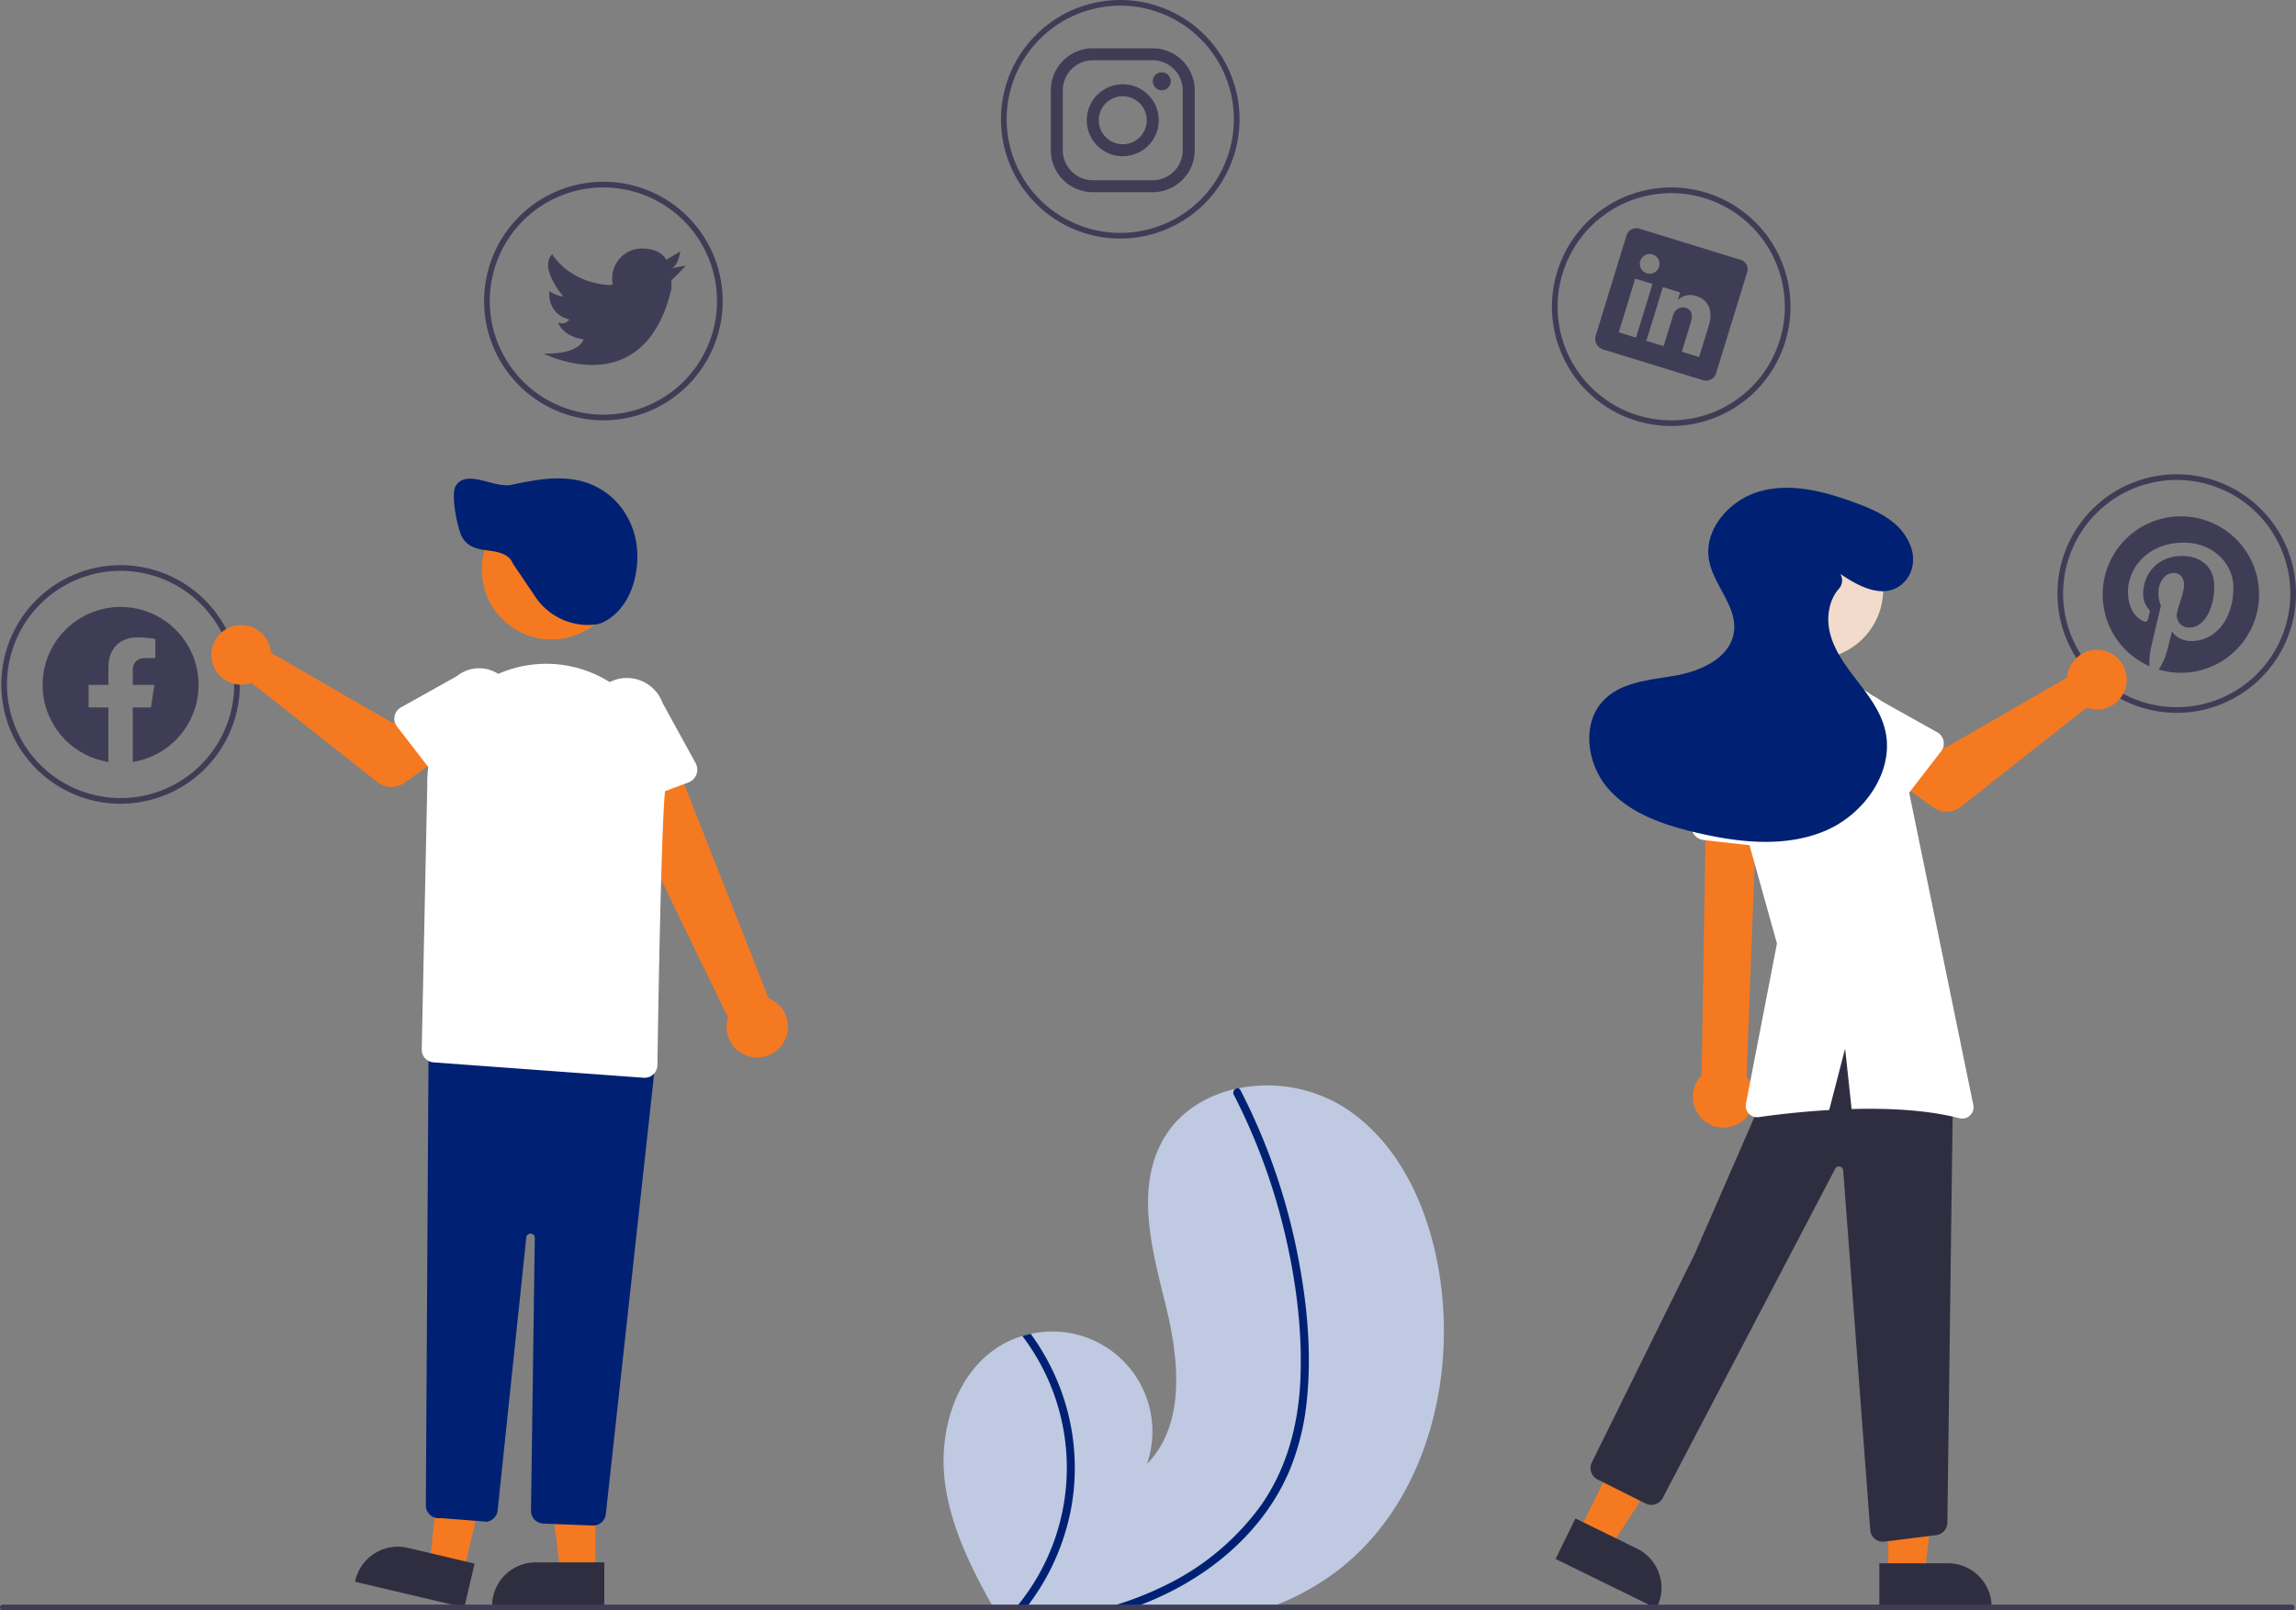 <svg xmlns="http://www.w3.org/2000/svg" width="808.465" height="567" viewBox="0 0 808.465 567">
  <rect x="0" y="0" width="808.465" height="567" fill="#808080" stroke="none"/>
  <g id="sociallink" transform="translate(-0.005)">
    <path id="Path_167" data-name="Path 167" d="M664.875,720.92a90.429,90.429,0,0,1-19.39,10.58c-1.8.72-3.61,1.39-5.45,2H546.1c-.38-.66-.75-1.33-1.13-2-7.62-13.64-14.53-27.81-16.49-43.22-2.35-18.5,4.24-39.45,20.53-48.54a32.585,32.585,0,0,1,6.74-2.82c.97-.3,1.96-.54,2.96-.75a35.216,35.216,0,0,1,40.95,45.78c13.81-14.16,11.23-37.12,6.47-56.31s-10.55-40.55-.84-57.79c5.39-9.59,14.88-15.54,25.52-17.94.33-.07.66-.14.98-.2a51.406,51.406,0,0,1,36.93,6.47c20.36,12.82,30.81,37.15,34.2,60.97C708.4,655.49,696.295,698.27,664.875,720.92Z" transform="translate(-195.765 -166.5)" fill="#bfc9e1"/>
    <path id="Path_168" data-name="Path 168" d="M566.085,648.39a79.151,79.151,0,0,1,6.84,49.29,81.3,81.3,0,0,1-14.96,33.82c-.51.68-1.03,1.35-1.56,2h-3.71c.57-.65,1.13-1.32,1.66-2a76.553,76.553,0,0,0,1.4-94.58c.97-.3,1.96-.54,2.96-.75a79.958,79.958,0,0,1,7.37,12.22Z" transform="translate(-195.765 -166.5)" fill="#002173"/>
    <path id="Path_169" data-name="Path 169" d="M655.945,659.46a87.39,87.39,0,0,1-6.03,24.62,75.878,75.878,0,0,1-11.78,19.24c-9.93,11.95-23.07,20.94-37.34,26.92q-1.56.66-3.15,1.26c-1.84.72-3.7,1.38-5.57,2h-10.13c2.39-.6,4.77-1.27,7.12-2a118.818,118.818,0,0,0,16.31-6.43,90.565,90.565,0,0,0,33.88-27.79c9.49-13.1,13.68-28.85,14.4-44.86.76-17.13-1.47-34.57-5.38-51.24a214.821,214.821,0,0,0-18.07-49.23,1.545,1.545,0,0,1,.61-2.04,1.336,1.336,0,0,1,.98-.2,1.145,1.145,0,0,1,.76.64c.99,1.93,1.961,3.86,2.89,5.81a218.023,218.023,0,0,1,17.03,51.08C655.905,624.28,657.745,642.11,655.945,659.46Z" transform="translate(-195.765 -166.5)" fill="#002173"/>
    <path id="Path_170" data-name="Path 170" d="M238.235,449.5a42,42,0,1,1,42-42A42,42,0,0,1,238.235,449.5Zm0-82a40,40,0,1,0,40,40A40,40,0,0,0,238.235,367.5Z" transform="translate(-195.765 -166.5)" fill="#3f3d56"/>
    <path id="Path_171" data-name="Path 171" d="M408.235,314.5a42,42,0,1,1,42-42,42,42,0,0,1-42,42Zm0-82a40,40,0,1,0,40,40,40,40,0,0,0-40-40Z" transform="translate(-195.765 -166.5)" fill="#3f3d56"/>
    <path id="Path_172" data-name="Path 172" d="M590.235,250.5a42,42,0,1,1,42-42,42,42,0,0,1-42,42Zm0-82a40,40,0,1,0,40,40A40,40,0,0,0,590.235,168.5Z" transform="translate(-195.765 -166.5)" fill="#3f3d56"/>
    <path id="Path_173" data-name="Path 173" d="M784.235,316.5a42,42,0,1,1,42-42,42,42,0,0,1-42,42Zm0-82a40,40,0,1,0,40,40A40,40,0,0,0,784.235,234.5Z" transform="translate(-195.765 -166.5)" fill="#3f3d56"/>
    <path id="Path_174" data-name="Path 174" d="M962.235,417.5a42,42,0,1,1,42-42,42,42,0,0,1-42,42Zm0-82a40,40,0,1,0,40,40A40,40,0,0,0,962.235,335.5Z" transform="translate(-195.765 -166.5)" fill="#3f3d56"/>
    <path id="Path_175" data-name="Path 175" d="M432.235,261l5-1s-4.2,4.7-5,5h0a20.127,20.127,0,0,0,0,3c-9.6,41.2-45,23-45,23,12.9.3,14-5,14-5-7.5-1.1-9-6-9-6a3.09,3.09,0,0,0,4-1c-8.1-2.1-7-10-7-10a10.4,10.4,0,0,0,4.9,1.9c-.9-1.1-8.5-10.2-3.9-14.9,0,0,5.6,10,20.3,10.9l1-.2a7.849,7.849,0,0,1-.2-2.2,10.5,10.5,0,0,1,10.5-10.5c7,0,8.5,4,8.5,4l5-3C435.235,255,434.735,260,432.235,261Z" transform="translate(-195.765 -166.5)" fill="#3f3d56"/>
    <path id="Path_176" data-name="Path 176" d="M555.8,539.633l11.009,5.4,26.052-39.893-16.247-7.964Z" fill="#f57921"/>
    <path id="Path_177" data-name="Path 177" d="M750.518,701.163,772.2,711.79h0a15.386,15.386,0,0,1,7.043,20.588l-.22.449-35.5-17.4Z" transform="translate(-195.765 -166.5)" fill="#2f2e41"/>
    <path id="Path_178" data-name="Path 178" d="M664.893,558.443h12.26l5.832-47.287H664.891Z" fill="#f57921"/>
    <path id="Path_179" data-name="Path 179" d="M857.531,716.94h24.145a15.386,15.386,0,0,1,15.386,15.387v.5H857.531Z" transform="translate(-195.765 -166.5)" fill="#2f2e41"/>
    <circle id="Ellipse_80" data-name="Ellipse 80" cx="24.561" cy="24.561" r="24.561" transform="translate(613.998 182.967)" fill="#f2dbca"/>
    <path id="Path_180" data-name="Path 180" d="M858.782,709.346a4.5,4.5,0,0,1-4.49-4.3L844.8,578.681a1.5,1.5,0,0,0-2.828-.647L781.238,693.976a4.523,4.523,0,0,1-6,1.937l-16.93-8.465a4.509,4.509,0,0,1-2.023-6.016L792.525,608l24-55.005c9.265-18.249,19.1-27.653,30.076-28.75,11.258-1.124,23.281,6.617,36.762,23.667l.11.139,0,.177-2,154.357a4.479,4.479,0,0,1-4.08,4.474l-18.171,2.266Q859,709.346,858.782,709.346Z" transform="translate(-195.765 -166.5)" fill="#2f2e41"/>
    <path id="Path_181" data-name="Path 181" d="M808.4,561.878a10.743,10.743,0,0,0,2.369-16.3l3.7-97.855-18,2.243-1.518,95.2A10.8,10.8,0,0,0,808.4,561.878Z" transform="translate(-195.765 -166.5)" fill="#f57921"/>
    <path id="Path_182" data-name="Path 182" d="M819.788,465.022l-24.172-2.747a4.817,4.817,0,0,1-4.111-6.025l6.241-23.437a13.377,13.377,0,1,1,26.575,3.1l.826,24.162a4.817,4.817,0,0,1-5.358,4.949Z" transform="translate(-195.765 -166.5)" fill="#fff"/>
    <path id="Path_183" data-name="Path 183" d="M923.914,403.422a10.538,10.538,0,0,0-.239,1.64l-42.957,24.782-10.441-6.011-11.131,14.572,17.45,12.438a8,8,0,0,0,9.6-.234l44.3-34.946a10.5,10.5,0,1,0-6.576-12.241Z" transform="translate(-195.765 -166.5)" fill="#f57921"/>
    <path id="Path_184" data-name="Path 184" d="M879.281,431.018,865.4,449.012a4.5,4.5,0,0,1-6.8.373l-15.717-16.321A12.5,12.5,0,1,1,858.2,413.319l19.713,11.023a4.5,4.5,0,0,1,1.365,6.676Z" transform="translate(-195.765 -166.5)" fill="#fff"/>
    <path id="Path_185" data-name="Path 185" d="M890.607,555.563,863.953,425.734a24.345,24.345,0,0,0-27.85-19.118l-8.889,1.482a23.838,23.838,0,0,0-15.48,9.658h0a33.29,33.29,0,0,0-4.973,28.31l14.712,52.655-10.919,56.412a4,4,0,0,0,4.487,4.72c5.466-.782,14.477-1.9,24.825-2.507l5.606-21.626L847.754,557c12.712-.356,26.512.267,37.9,3.225a4,4,0,0,0,4.957-4.665Z" transform="translate(-195.765 -166.5)" fill="#fff"/>
    <path id="Path_186" data-name="Path 186" d="M843.775,368.564c6.313,4.32,14.6,8.762,21.049,4.161,4.234-3.021,5.567-8.615,3.851-13.525-3.087-8.829-11.569-12.715-19.68-15.695-10.544-3.873-22.026-6.954-32.911-4.181s-20.506,13.313-18.541,24.373c1.58,8.894,9.97,16.295,8.779,25.25-1.2,9.012-11.334,13.756-20.281,15.367s-18.96,2.128-25.391,8.555c-8.2,8.2-6.155,22.853,1.564,31.509s19.367,12.58,30.654,15.248c14.955,3.534,31.129,5.392,45.332-.474s25.256-21.654,21.141-36.46c-1.738-6.254-5.832-11.539-9.789-16.685s-7.963-10.526-9.472-16.839c-1.258-5.261-.327-11.369,3.162-15.315a4.437,4.437,0,0,0,.594-5.186Z" transform="translate(-195.765 -166.5)" fill="#002173"/>
    <path id="Path_187" data-name="Path 187" d="M601.674,187.723a10.59,10.59,0,0,1,10.559,10.559V219.4a10.59,10.59,0,0,1-10.558,10.559H580.559A10.59,10.59,0,0,1,570,219.4V198.281a10.59,10.59,0,0,1,10.558-10.558h21.115m0-4.223H580.559a14.825,14.825,0,0,0-14.781,14.781V219.4a14.825,14.825,0,0,0,14.781,14.781h21.115A14.825,14.825,0,0,0,616.455,219.4V198.281A14.824,14.824,0,0,0,601.674,183.5Z" transform="translate(-195.765 -166.5)" fill="#3f3d56"/>
    <path id="Path_188" data-name="Path 188" d="M604.841,198.281a3.161,3.161,0,1,1,.014,0Z" transform="translate(-195.765 -166.5)" fill="#3f3d56"/>
    <path id="Path_189" data-name="Path 189" d="M591.117,200.392a8.447,8.447,0,1,1-8.447,8.447,8.447,8.447,0,0,1,8.447-8.447m0-4.223a12.669,12.669,0,1,0,12.669,12.669,12.669,12.669,0,0,0-12.669-12.669Z" transform="translate(-195.765 -166.5)" fill="#3f3d56"/>
    <path id="Path_190" data-name="Path 190" d="M163.168,553.731l-11.933-2.812,5.165-47.365,17.612,4.15Z" fill="#f57921"/>
    <path id="Path_191" data-name="Path 191" d="M359.251,732.515l-38.477-9.065.115-.487a15.386,15.386,0,0,1,18.5-11.448h0l23.5,5.537Z" transform="translate(-195.765 -166.5)" fill="#2f2e41"/>
    <path id="Path_192" data-name="Path 192" d="M209.67,554.131H197.41l-5.832-47.288h18.094Z" fill="#f57921"/>
    <path id="Path_193" data-name="Path 193" d="M408.561,732.515h-39.53v-.5a15.386,15.386,0,0,1,15.387-15.386h24.145Z" transform="translate(-195.765 -166.5)" fill="#2f2e41"/>
    <path id="Path_194" data-name="Path 194" d="M471.649,533.616A10.743,10.743,0,0,0,466.414,518L430.52,426.974,410.549,439.1l41.562,85.661a10.8,10.8,0,0,0,19.537,8.858Z" transform="translate(-195.765 -166.5)" fill="#f57921"/>
    <path id="Path_195" data-name="Path 195" d="M438.148,442.027l-22.815,8.445a4.817,4.817,0,0,1-6.386-3.525l-5-23.734A13.377,13.377,0,1,1,429.07,414l11.63,21.195a4.817,4.817,0,0,1-2.551,6.833Z" transform="translate(-195.765 -166.5)" fill="#fff"/>
    <path id="Path_196" data-name="Path 196" d="M404.621,703.655l-.18,0-17.377-.7a4.474,4.474,0,0,1-4.32-4.559l1.333-96a1.5,1.5,0,0,0-2.992-.178L371,698.326a4.514,4.514,0,0,1-3.736,3.97l-.06.01-16.314-1.282a4.5,4.5,0,0,1-5.178-4.474l.975-162.779,80.051,5.066-17.65,160.811a4.515,4.515,0,0,1-4.472,4.008Z" transform="translate(-195.765 -166.5)" fill="#002173"/>
    <circle id="Ellipse_81" data-name="Ellipse 81" cx="24.561" cy="24.561" r="24.561" transform="translate(169.662 176.048)" fill="#f57921"/>
    <path id="Path_197" data-name="Path 197" d="M422.763,546q-.169,0-.34-.012l-73.984-5.413A4.5,4.5,0,0,1,344.269,536l1.951-92.9a41.909,41.909,0,1,1,83.639,2.786c-1.294,14.318-2.323,76.87-2.607,95.7A4.5,4.5,0,0,1,422.763,546Z" transform="translate(-195.765 -166.5)" fill="#fff"/>
    <path id="Path_198" data-name="Path 198" d="M290.918,394.692a10.527,10.527,0,0,1,.239,1.64l42.957,24.782,10.441-6.011,11.131,14.572-17.45,12.438a8,8,0,0,1-9.6-.234l-44.3-34.946a10.5,10.5,0,1,1,6.576-12.241Z" transform="translate(-195.765 -166.5)" fill="#f57921"/>
    <path id="Path_199" data-name="Path 199" d="M334.7,418.637a4.5,4.5,0,0,1,2.211-3.025l19.713-11.023a12.5,12.5,0,1,1,15.327,19.744l-15.717,16.321a4.5,4.5,0,0,1-6.8-.373l-13.884-17.994a4.5,4.5,0,0,1-.846-3.651Z" transform="translate(-195.765 -166.5)" fill="#fff"/>
    <path id="Path_200" data-name="Path 200" d="M402.681,386.554a22.371,22.371,0,0,1-18.848-10.584c-.216-.339-1.4-2.075-2.767-4.085-3.847-5.648-4.749-6.992-4.825-7.189-1.041-2.686-4.345-3.723-6.933-4.12-.483-.074-.973-.14-1.464-.206-3.646-.488-7.415-.993-9.482-5-1.516-2.94-4-14.914-2.091-17.84,2.387-3.67,6.971-2.479,11.4-1.325,2.836.736,5.769,1.5,8.106,1.013,10.129-2.107,21.61-4.5,31.749,1.679,8.07,4.913,12.923,14.192,12.667,24.217-.275,10.765-4.97,19.262-12.559,22.73l-1.58.46-.889.109a21.984,21.984,0,0,1-2.487.142Z" transform="translate(-195.765 -166.5)" fill="#002173"/>
    <path id="Path_201" data-name="Path 201" d="M963.706,348.3a27.544,27.544,0,0,0-11.053,52.772,24.393,24.393,0,0,1,.479-6.32c.529-2.238,3.541-15.013,3.541-15.013a10.515,10.515,0,0,1-.885-4.353c0-4.082,2.361-7.131,5.311-7.131,2.508,0,3.713,1.881,3.713,4.131,0,2.521-1.611,6.283-2.435,9.775a4.258,4.258,0,0,0,4.353,5.3c5.213,0,8.73-6.7,8.73-14.644,0-6.037-4.07-10.549-11.459-10.549-8.349,0-13.562,6.234-13.562,13.193a7.939,7.939,0,0,0,1.82,5.4,1.346,1.346,0,0,1,.393,1.537c-.135.5-.43,1.721-.566,2.213a.946.946,0,0,1-1.377.689c-3.848-1.574-5.643-5.779-5.643-10.525,0-7.82,6.6-17.2,19.685-17.2,10.513,0,17.435,7.611,17.435,15.775,0,10.808-6.012,18.873-14.865,18.873-2.975,0-5.767-1.611-6.726-3.43,0,0-1.6,6.344-1.943,7.574a22.891,22.891,0,0,1-2.766,5.9,27.546,27.546,0,1,0,7.82-53.964Z" transform="translate(-195.765 -166.5)" fill="#3f3d56"/>
    <path id="Path_202" data-name="Path 202" d="M808.612,257.967l-35.424-10.9a3.622,3.622,0,0,0-4.644,2.19l-10.923,35.5a3.907,3.907,0,0,0,2.508,4.753l35.414,10.9a3.709,3.709,0,0,0,4.524-2.59l10.923-35.5a3.4,3.4,0,0,0-2.378-4.35Zm-36.779,27.414-6.081-1.871,5.817-18.906,6.081,1.871ZM775.7,262.73l-.044-.013a3.459,3.459,0,1,1,.044.013Zm18.352,29.489-6.081-1.871,3.18-10.338c.762-2.477.4-4.441-1.8-5.118a3.479,3.479,0,0,0-3.809,1.285,4.286,4.286,0,0,0-.67,1.429l-3.313,10.769-6.081-1.871L781.3,267.6l6.081,1.871-.81,2.631a6.442,6.442,0,0,1,6.43-1.386c3.992,1.228,6.2,4.788,4.457,10.46Z" transform="translate(-195.765 -166.5)" fill="#3f3d56"/>
    <path id="Path_203" data-name="Path 203" d="M265.691,407.665a27.456,27.456,0,1,0-31.746,27.124V415.6h-6.973v-7.939h6.973v-6.05c0-6.88,4.1-10.683,10.371-10.683a42.193,42.193,0,0,1,6.147.537v6.757H247c-3.409,0-4.475,2.116-4.475,4.29v5.15h7.614l-1.216,7.939h-6.4v19.186a27.464,27.464,0,0,0,23.167-27.126Z" transform="translate(-195.765 -166.5)" fill="#3f3d56" fill-rule="evenodd"/>
    <path id="Path_204" data-name="Path 204" d="M1003.77,732.5a1,1,0,0,1-1,1h-806a1,1,0,0,1,0-2h806a1,1,0,0,1,1,1Z" transform="translate(-195.765 -166.5)" fill="#3f3d56"/>
  </g>
</svg>
